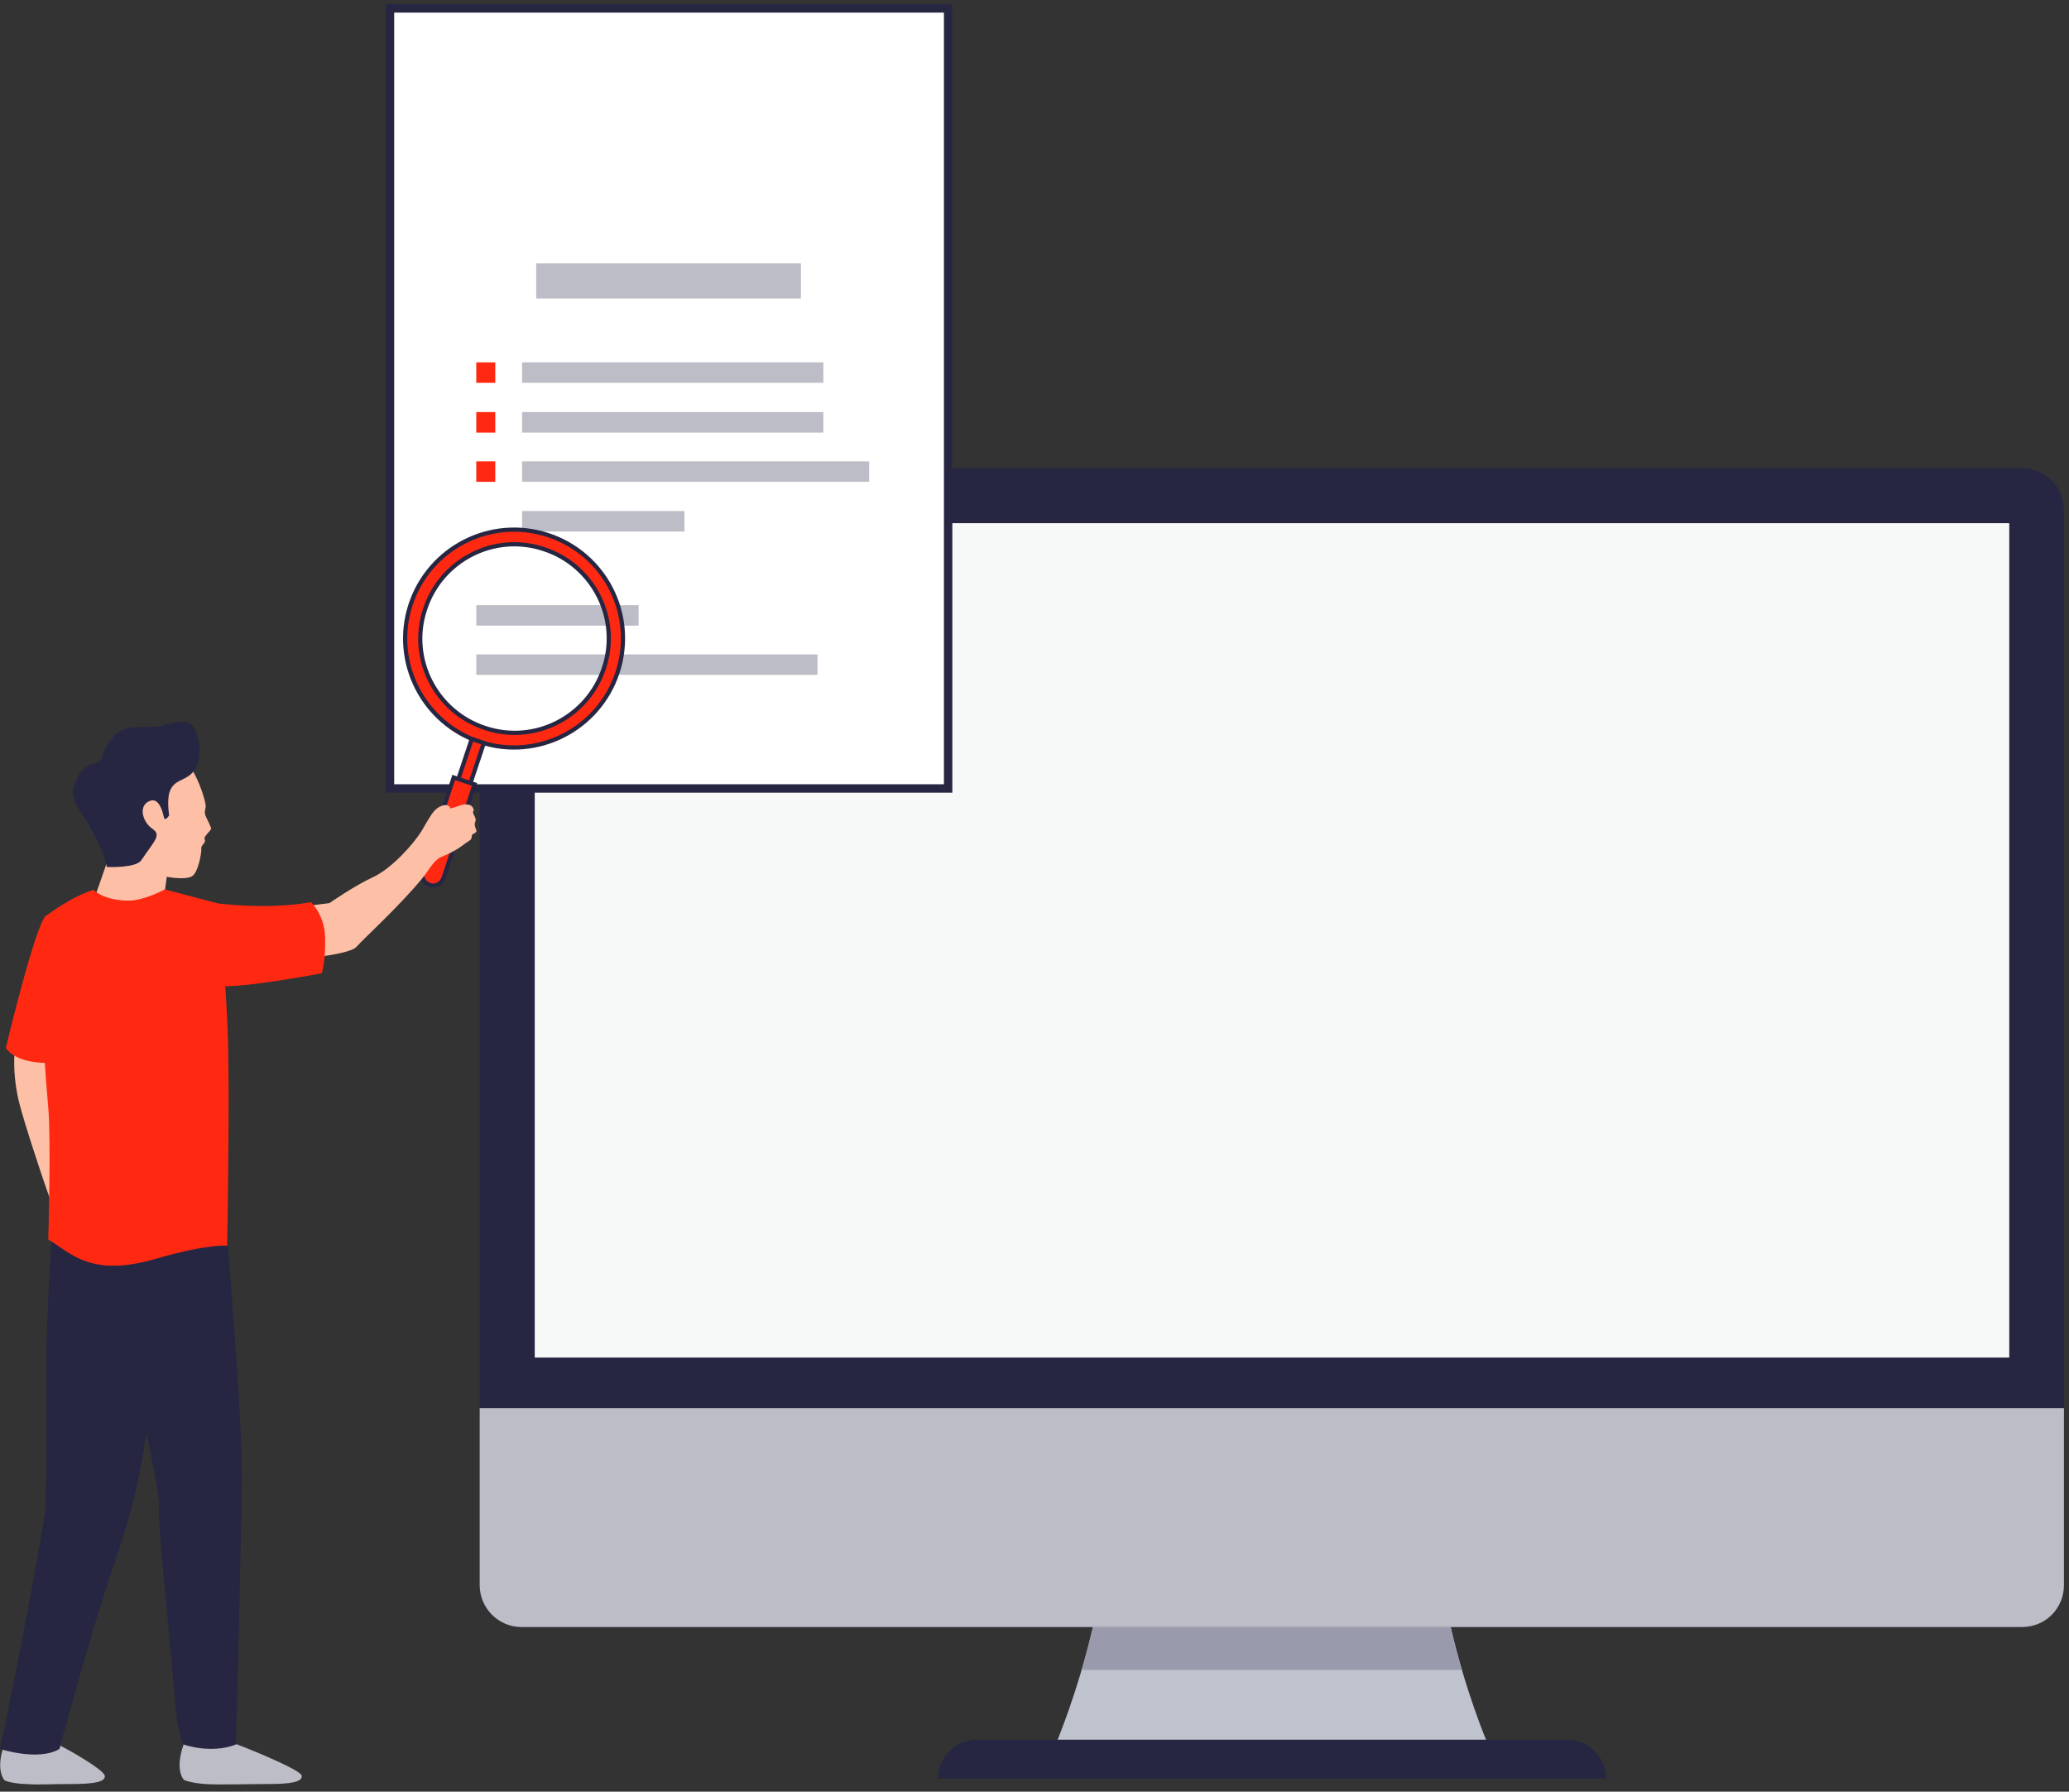 <svg width="246" height="213" viewBox="0 0 246 213" fill="none" xmlns="http://www.w3.org/2000/svg">
<rect x="0" y="0" width="246" height="213" fill="#333333" stroke="none"/>
<path d="M240.415 193.425H62.016C59.234 193.425 57.032 191.165 57.032 188.441V60.64C57.032 57.858 59.292 55.656 62.016 55.656H240.415C243.197 55.656 245.4 57.916 245.4 60.64V188.441C245.4 191.223 243.197 193.425 240.415 193.425Z" fill="#262642"/>
<path d="M240.415 193.425H62.016C59.234 193.425 57.032 191.165 57.032 188.441V167.401H245.4V188.441C245.4 191.223 243.197 193.425 240.415 193.425Z" fill="#BDBDC7"/>
<path d="M238.874 161.383L238.874 62.215L63.604 62.215L63.604 161.383L238.874 161.383Z" fill="white"/>
<path d="M238.874 161.383L238.874 62.215L63.604 62.215L63.604 161.383L238.874 161.383Z" fill="#F7F8F8"/>
<path d="M129.945 193.425C128.206 200.96 125.656 207.046 125.656 207.046H176.776C176.776 207.046 174.226 201.018 172.487 193.425H129.945Z" fill="#BFC3CE"/>
<path d="M173.82 198.526C173.356 196.961 172.892 195.28 172.487 193.483H129.944C129.539 195.28 129.075 196.961 128.611 198.526H173.82Z" fill="#9A9AAD"/>
<path d="M186.339 206.814H116.15C113.6 206.814 111.514 208.9 111.514 211.451H190.976C190.976 208.9 188.889 206.814 186.339 206.814Z" fill="#262642"/>
<path d="M112.731 1H46.368V93.735H112.731V1Z" fill="white" stroke="#262642" stroke-miterlimit="10"/>
<path d="M58.887 43.079H56.627V45.513H58.887V43.079Z" fill="#FF2911"/>
<path d="M97.894 43.079H62.075V45.513H97.894V43.079Z" fill="#BDBDC7"/>
<path d="M58.887 48.99H56.627V51.425H58.887V48.99Z" fill="#FF2911"/>
<path d="M97.894 48.99H62.075V51.425H97.894V48.99Z" fill="#BDBDC7"/>
<path d="M58.887 54.844H56.627V57.279H58.887V54.844Z" fill="#FF2911"/>
<path d="M103.342 54.844H62.075V57.279H103.342V54.844Z" fill="#BDBDC7"/>
<path d="M81.375 60.756H62.075V63.191H81.375V60.756Z" fill="#BDBDC7"/>
<path d="M75.927 71.942H56.627V74.377H75.927V71.942Z" fill="#BDBDC7"/>
<path d="M95.227 31.313H63.755V35.486H95.227V31.313Z" fill="#BDBDC7"/>
<path d="M97.198 77.796H56.627V80.23H97.198V77.796Z" fill="#BDBDC7"/>
<path d="M48.808 71.904C51.026 65.137 58.304 61.385 65.127 63.602C71.95 65.82 75.646 73.097 73.429 79.921C71.211 86.688 63.933 90.44 57.11 88.223C50.343 86.005 46.59 78.727 48.808 71.904ZM64.645 65.271C58.774 63.315 52.432 66.576 50.535 72.444C48.579 78.315 51.84 84.657 57.708 86.554C63.578 88.51 69.92 85.249 71.817 79.381C73.773 73.51 70.512 67.169 64.645 65.271Z" fill="#FF2911" stroke="#262642" stroke-width="0.5"/>
<path d="M52.01 102.482C51.62 102.351 51.401 101.913 51.531 101.523L56.089 87.85L57.527 88.329L52.969 102.002C52.839 102.393 52.401 102.612 52.01 102.482Z" fill="#FF2911" stroke="#262642" stroke-width="0.5"/>
<path d="M50.254 103.556L50.254 103.556L50.256 103.551L53.945 92.428L56.426 93.256L52.738 104.376C52.489 105.069 51.756 105.446 51.088 105.207C50.394 104.959 50.016 104.225 50.254 103.556Z" fill="#FF2911" stroke="#262642" stroke-width="0.5"/>
<path d="M2.202 121.961C0.927 127.178 2.376 131.467 2.724 132.684C3.072 133.959 8.288 150.767 10.317 152.216L11.534 147.232C11.534 147.232 11.534 147.232 10.027 140.392C8.868 135.176 7.709 128.916 7.709 128.916C7.709 128.916 9.1 120.454 9.621 119.295C10.143 118.136 2.202 121.961 2.202 121.961Z" fill="#FEBFA7"/>
<path d="M5.506 108.804C4.231 109.732 0.696 124.569 0.696 124.569C0.696 124.569 1.565 126.308 5.506 126.366C10.143 126.482 9.969 124.338 9.969 124.338C9.969 124.338 13.853 113.731 13.041 111.007C12.288 108.341 5.506 108.804 5.506 108.804Z" fill="#FF2911"/>
<path d="M19.416 109.036C19.126 107.819 19.996 104.4 20.112 101.038L12.751 102.429C12.751 102.429 10.606 108.631 10.374 109.036C12.693 110.196 18.721 109.036 19.416 109.036Z" fill="#FEBFA7"/>
<path d="M20.807 89.446C23.126 90.431 24.517 95.358 24.459 95.88C24.401 96.401 24.227 96.575 24.517 97.155C24.806 97.734 24.98 98.14 25.096 98.43C25.212 98.72 24.111 99.415 24.343 99.821C24.517 100.227 23.879 100.458 23.937 100.864C23.995 101.27 23.589 103.704 22.836 104.168C22.082 104.631 19.532 104.4 17.909 103.646C16.287 102.893 16.402 100.053 16.402 100.053C16.402 100.053 6.144 92.692 16.113 89.968C17.272 89.678 19.764 89.04 20.807 89.446Z" fill="#FEBFA7"/>
<path d="M23.242 91.359C22.372 92.866 20.923 92.518 20.286 93.851C19.764 94.836 20.112 96.923 20.112 96.923C20.112 96.923 19.59 97.792 19.474 97.097C19.184 95.764 18.663 94.952 17.909 95.184C16.402 95.648 16.866 97.676 18.141 98.546C19.242 99.299 18.315 99.995 16.808 102.255C16.171 103.24 12.693 103.067 12.693 103.067C12.693 103.067 12.577 101.791 11.07 99.009C9.447 95.996 8.23 95.126 8.81 93.387C9.853 90.374 11.244 91.185 12.056 90.257C12.056 90.257 12.867 86.432 16.171 86.432C19.127 86.432 18.779 86.374 19.938 86.085C21.271 85.737 22.314 85.563 22.952 86.374C23.705 87.36 24.111 89.852 23.242 91.359Z" fill="#262642"/>
<path d="M21.851 207.335C21.851 207.335 23.358 206.582 24.865 206.582C26.372 206.582 27.357 207.104 28.052 207.335C28.748 207.567 35.761 210.349 35.877 211.103C35.993 211.856 34.486 212.088 31.878 212.088C29.27 212.088 26.024 212.204 24.401 212.088C22.72 211.972 21.909 211.624 21.909 211.624C21.909 211.624 20.692 210.581 21.851 207.335Z" fill="#BDBDC7"/>
<path d="M0.522 207.335C0.522 207.335 2.029 206.582 3.535 206.582C5.042 206.582 6.028 207.104 6.723 207.335C7.419 207.567 12.345 210.349 12.461 211.103C12.577 211.856 11.07 212.088 8.462 212.088C5.854 212.088 4.753 212.204 3.072 212.088C1.391 212.03 0.58 211.682 0.58 211.682C0.58 211.682 -0.638 210.581 0.522 207.335Z" fill="#BDBDC7"/>
<path d="M6.376 141.725C6.26 146.478 5.39 156.621 5.506 164.504C5.622 172.386 5.39 179.573 5.39 179.573C3.42 191.744 0 207.915 0 207.915C0 207.915 4.579 209.422 7.071 207.915C7.071 207.915 10.838 193.889 13.447 186.296C16.055 178.704 17.098 174.299 18.083 164.33C19.069 154.361 20.692 143.059 20.692 143.059L6.376 141.725Z" fill="#262642"/>
<path d="M10.78 141.436C11.012 144.334 15.359 163.344 16.518 167.112C17.677 170.821 19.184 178.935 18.895 179.515C18.663 180.095 20.228 195.048 20.691 201.018C21.155 206.988 21.851 207.393 21.851 207.393C21.851 207.393 25.038 208.553 28.052 207.393C28.052 207.393 28.69 183.978 28.748 176.385C28.864 168.792 27.415 152.796 27.067 147.579C26.661 140.856 26.661 136.103 26.661 136.103L10.78 141.436Z" fill="#262642"/>
<path d="M11.128 105.791C11.128 105.791 12.287 107.066 15.301 107.066C17.156 107.066 19.59 105.733 19.59 105.733L25.966 107.413C25.966 107.413 26.777 115.296 27.067 122.425C27.357 129.496 27.009 148.101 27.009 148.101C27.009 148.101 24.923 147.811 18.663 149.608C10.839 151.926 8.52 149.028 5.738 147.347C5.738 147.347 6.086 135.524 5.738 131.698C5.39 127.873 4.927 120.86 4.869 117.498C4.753 114.195 5.216 109.964 5.564 108.862C5.506 108.805 8.578 106.544 11.128 105.791Z" fill="#FF2911"/>
<path d="M54.83 95.706C54.076 95.996 53.555 96.111 53.555 96.111C53.323 95.358 52.222 95.822 51.816 96.227C51.41 96.575 51.005 97.271 50.135 98.778C49.208 100.284 46.6 103.24 44.339 104.284C42.079 105.327 39.181 107.356 39.181 107.356C39.181 107.356 35.124 107.877 32.863 108.167L33.385 114.195C33.385 114.195 41.383 113.673 42.369 112.572C43.354 111.471 47.643 107.587 50.309 104.284C50.889 103.588 51.584 102.255 52.396 101.907C54.656 100.98 55.12 100.342 55.641 100.053C56.453 99.589 55.757 99.357 56.395 99.067C57.032 98.778 56.221 98.43 56.511 97.676C56.742 97.155 55.989 96.691 56.337 96.343C56.163 95.3 54.888 95.706 54.83 95.706Z" fill="#FEBFA7"/>
<path d="M36.978 107.24C37.326 107.645 38.659 109.036 38.659 111.702C38.717 114.369 38.253 115.702 38.253 115.702C38.253 115.702 28.864 117.498 26.14 117.209C23.416 116.919 23.822 114.543 22.315 112.398C19.475 108.225 25.966 107.414 25.966 107.414C32.863 108.167 36.978 107.24 36.978 107.24Z" fill="#FF2911"/>
</svg>
